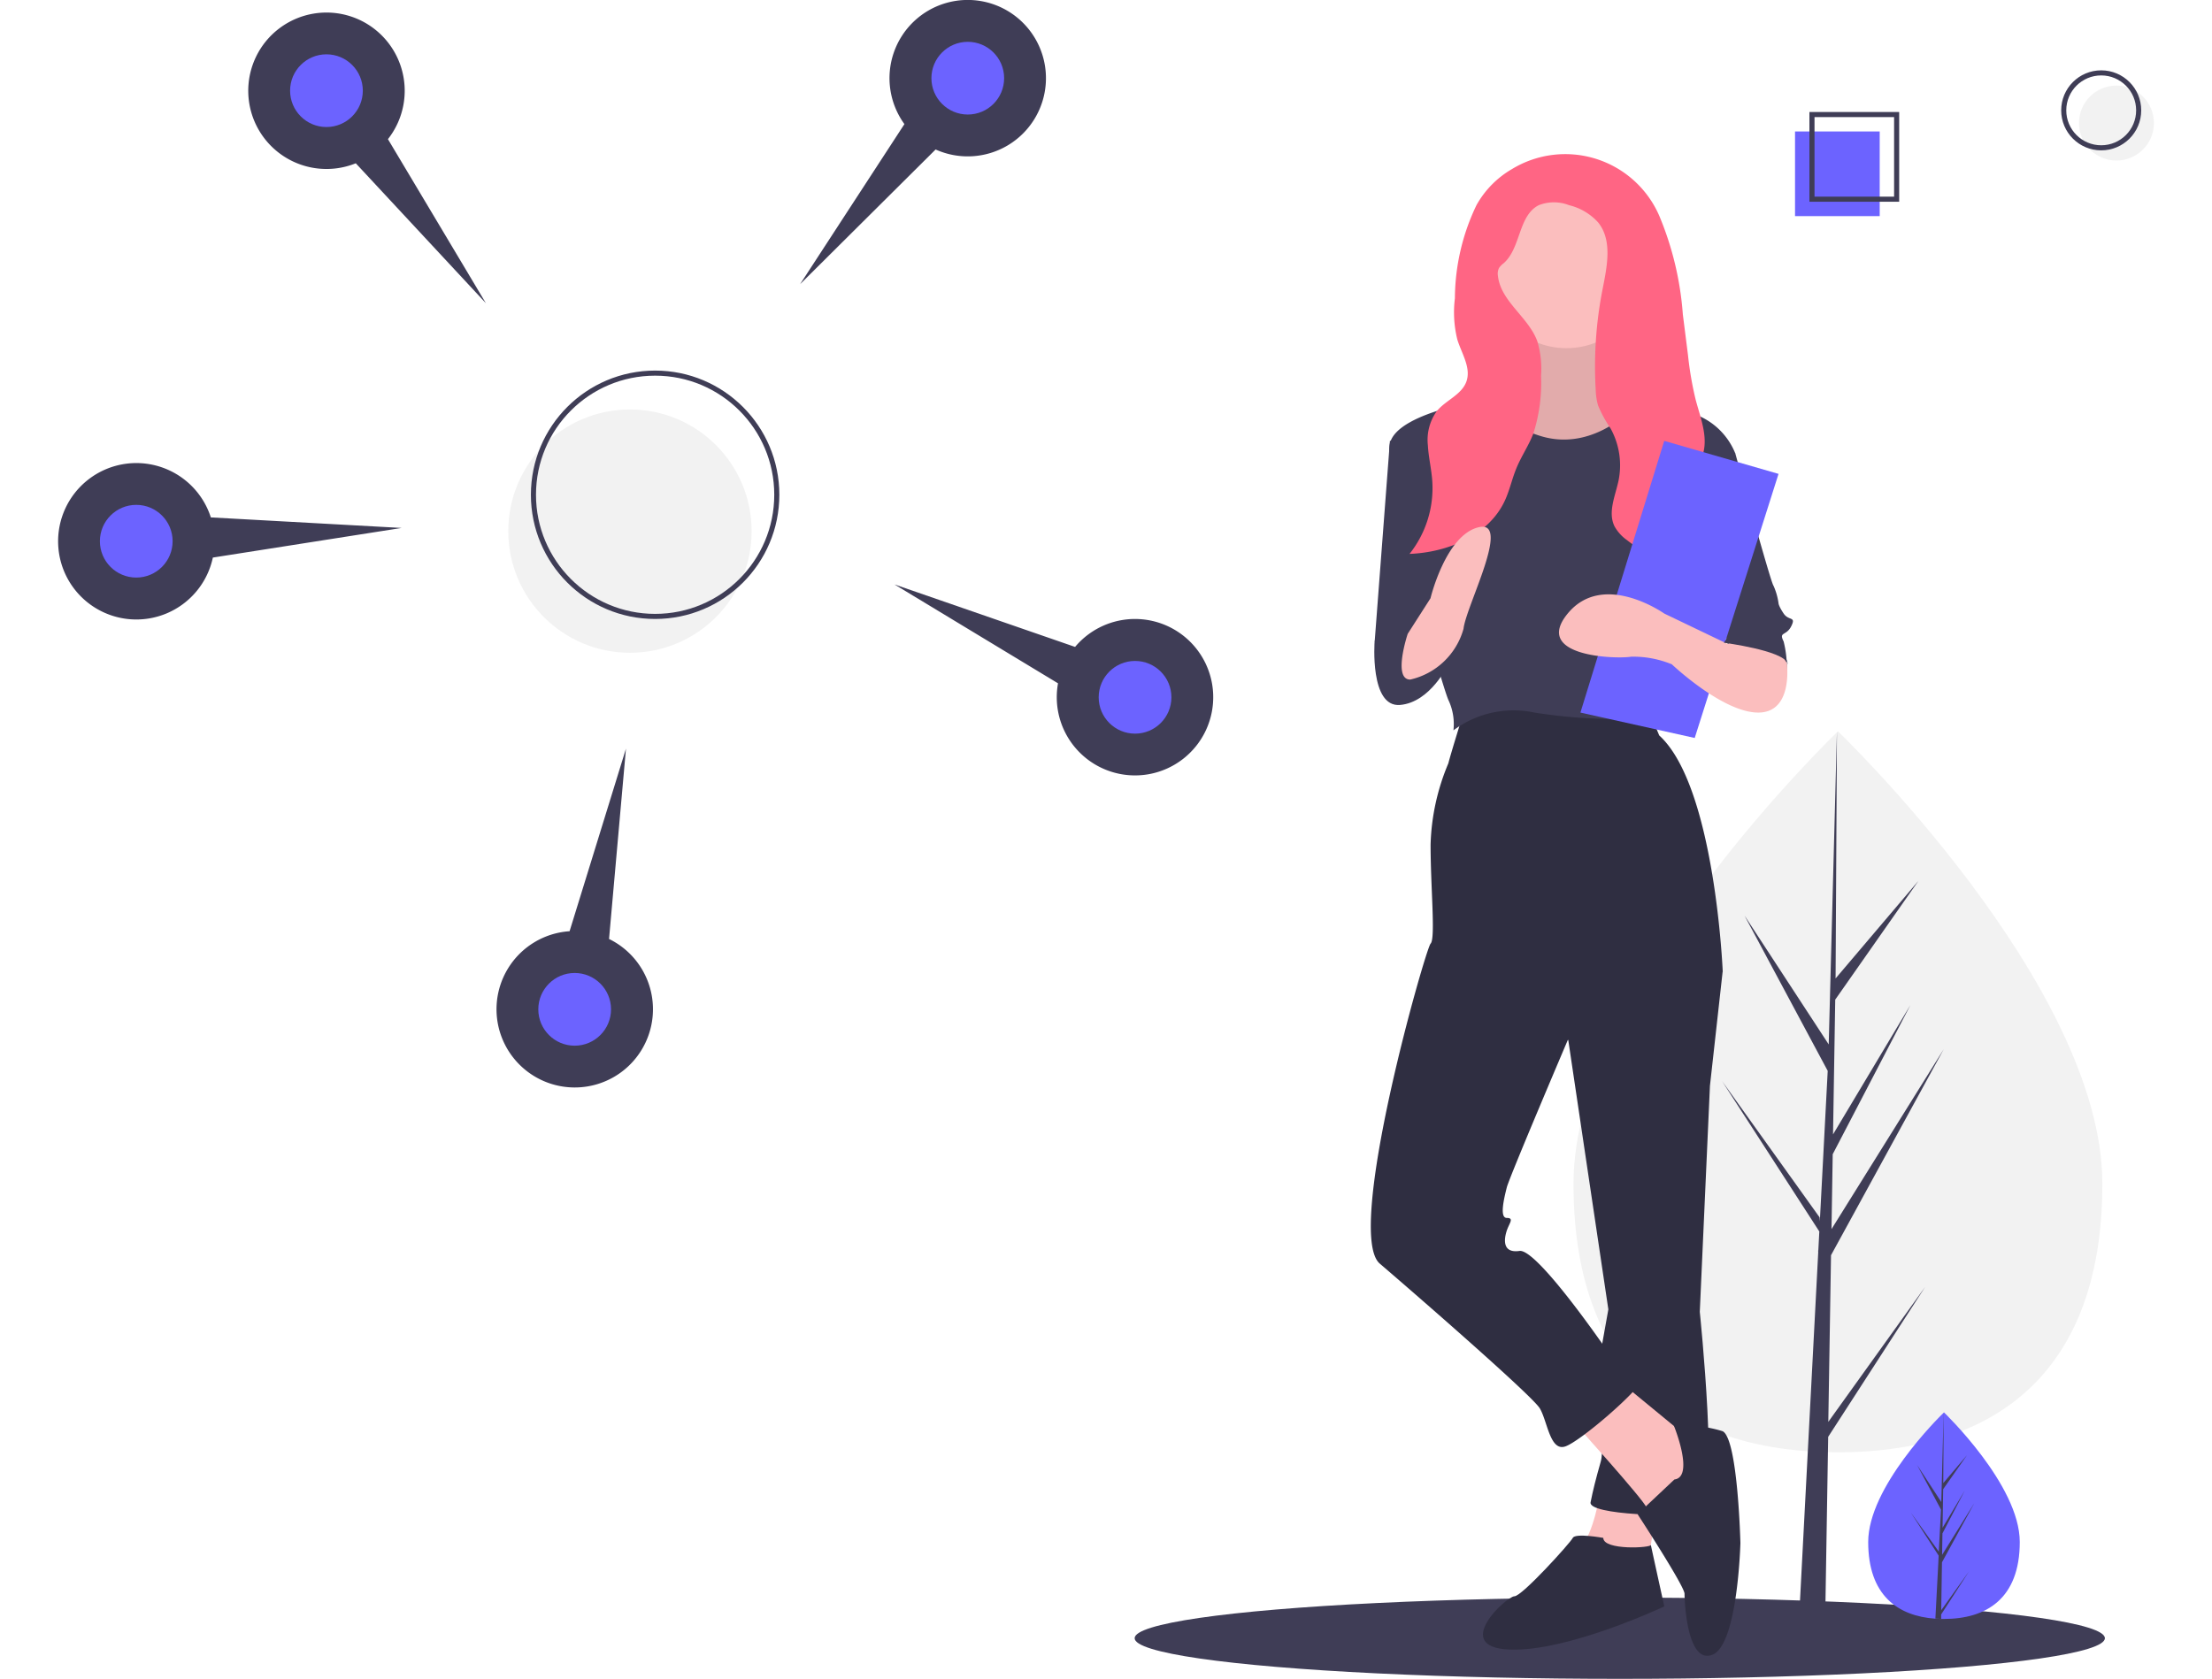 <svg xmlns="http://www.w3.org/2000/svg" xmlns:xlink="http://www.w3.org/1999/xlink" width="137" height="104" viewBox="0 0 137 104">
  <defs>
    <clipPath id="clip-path">
      <rect id="Rectangle_1211" data-name="Rectangle 1211" width="137" height="104" transform="translate(1080 456)" fill="#fff"/>
    </clipPath>
  </defs>
  <g id="Mask_Group_11" data-name="Mask Group 11" transform="translate(-1080 -456)" clip-path="url(#clip-path)">
    <g id="undraw_analyze_17kw" transform="translate(1083.588 455.991)">
      <ellipse id="Ellipse_231" data-name="Ellipse 231" cx="30.046" cy="2.517" rx="30.046" ry="2.517" transform="translate(66.686 98.975)" fill="#3f3d56"/>
      <path id="Path_3469" data-name="Path 3469" d="M156.1,92.122c0,12.334-7.332,16.641-16.377,16.641s-16.378-4.307-16.378-16.641S139.724,64.1,139.724,64.1,156.1,79.787,156.1,92.122Z" transform="translate(-29.479 -18.786)" fill="#f2f2f2"/>
      <path id="Path_3470" data-name="Path 3470" d="M109.648,88.09l.168-10.323L116.8,65l-6.954,11.151.075-4.641,4.811-9.239-4.791,8.011h0l.136-8.348,5.152-7.356-5.13,6.043.085-15.307-.533,20.264.044-.836-5.238-8.017,5.154,9.622-.488,9.323-.014-.247-6.038-8.437,6.02,9.311-.061,1.166-.011.018.005.1-1.238,23.654h1.654l.2-12.217,6.005-9.288Z" fill="#3f3d56"/>
      <path id="Path_3471" data-name="Path 3471" d="M150.985,114.317c0,3.535-2.1,4.769-4.693,4.769l-.18,0c-.12,0-.239-.008-.357-.016-2.339-.166-4.157-1.463-4.157-4.75,0-3.4,4.347-7.694,4.674-8.012h0l.019-.018S150.985,110.782,150.985,114.317Z" transform="translate(-29.479 -18.786)" fill="#6c63ff"/>
      <path id="Path_3472" data-name="Path 3472" d="M146.12,118.545l1.717-2.4-1.721,2.662,0,.275c-.12,0-.239-.008-.357-.016l.185-3.536V115.5l0-.005.017-.334-1.725-2.668,1.731,2.418,0,.071.14-2.672-1.477-2.757,1.495,2.288.146-5.539v0l-.024,4.368,1.47-1.732-1.476,2.108-.039,2.392,1.373-2.3-1.379,2.648-.022,1.33,1.993-3.2-2,3.66Z" transform="translate(-29.479 -18.786)" fill="#3f3d56"/>
      <circle id="Ellipse_232" data-name="Ellipse 232" cx="7.536" cy="7.536" r="7.536" transform="translate(27.892 25.375)" fill="#f2f2f2"/>
      <circle id="Ellipse_233" data-name="Ellipse 233" cx="7.536" cy="7.536" r="7.536" transform="translate(29.451 23.123)" fill="none" stroke="#3f3d56" stroke-width="0.315"/>
      <path id="Path_3473" data-name="Path 3473" d="M55.985,37.578,49.918,27.415a4.845,4.845,0,1,0-1.992,1.495Z" transform="translate(-29.479 -18.786)" fill="#3f3d56"/>
      <circle id="Ellipse_234" data-name="Ellipse 234" cx="2.252" cy="2.252" r="2.252" transform="translate(14.379 3.374)" fill="#6c63ff"/>
      <path id="Path_3474" data-name="Path 3474" d="M75.445,36.4l8.393-8.345a4.845,4.845,0,1,0-1.932-1.572Z" transform="translate(-29.479 -18.786)" fill="#3f3d56"/>
      <circle id="Ellipse_235" data-name="Ellipse 235" cx="2.252" cy="2.252" r="2.252" transform="translate(54.099 2.6)" fill="#6c63ff"/>
      <path id="Path_3475" data-name="Path 3475" d="M81.291,55l10.128,6.125a4.845,4.845,0,1,0,1.057-2.255Z" transform="translate(-29.479 -18.786)" fill="#3f3d56"/>
      <circle id="Ellipse_236" data-name="Ellipse 236" cx="2.252" cy="2.252" r="2.252" transform="translate(64.459 40.953)" fill="#6c63ff"/>
      <path id="Path_3476" data-name="Path 3476" d="M64.66,65.173,61.168,76.482a4.845,4.845,0,1,0,2.444.48Z" transform="translate(-29.479 -18.786)" fill="#3f3d56"/>
      <circle id="Ellipse_237" data-name="Ellipse 237" cx="2.252" cy="2.252" r="2.252" transform="translate(29.752 60.283)" fill="#6c63ff"/>
      <path id="Path_3477" data-name="Path 3477" d="M50.767,51.5l-11.818-.653a4.845,4.845,0,1,0,.125,2.488Z" transform="translate(-29.479 -18.786)" fill="#3f3d56"/>
      <circle id="Ellipse_238" data-name="Ellipse 238" cx="2.252" cy="2.252" r="2.252" transform="translate(2.599 31.284)" fill="#6c63ff"/>
      <circle id="Ellipse_239" data-name="Ellipse 239" cx="2.321" cy="2.321" r="2.321" transform="translate(125.173 5.311)" fill="#f2f2f2"/>
      <circle id="Ellipse_240" data-name="Ellipse 240" cx="2.321" cy="2.321" r="2.321" transform="translate(124.229 4.524)" fill="none" stroke="#3f3d56" stroke-width="0.315"/>
      <rect id="Rectangle_1212" data-name="Rectangle 1212" width="5.244" height="5.244" transform="translate(107.587 8.153)" fill="#6c63ff"/>
      <rect id="Rectangle_1213" data-name="Rectangle 1213" width="5.244" height="5.244" transform="translate(108.636 7.105)" fill="none" stroke="#3f3d56" stroke-width="0.315"/>
      <path id="Path_3478" data-name="Path 3478" d="M125.032,111.075s-.472,2.989-1.258,3.461,4.09,1.573,4.09,1.573l.787-4.719Z" transform="translate(-29.479 -18.786)" fill="#fbbebe"/>
      <path id="Path_3479" data-name="Path 3479" d="M130.853,76.938l1.73,2.045-.787,7.079-.629,14s1.258,12.113,0,12.428-6.922.157-6.764-.629.315-1.416.629-2.517-.315-5.034-.315-5.034l.787-4.4-2.832-19.035Z" transform="translate(-29.479 -18.786)" fill="#2f2e41"/>
      <path id="Path_3480" data-name="Path 3480" d="M125.19,114.064s-1.73-.315-1.888,0-3.146,3.618-3.618,3.618-3.933,3.146-.315,3.3,9.6-2.674,9.6-2.674-.88-4-.833-3.811S125.19,114.85,125.19,114.064Z" transform="translate(-29.479 -18.786)" fill="#2f2e41"/>
      <path id="Path_3481" data-name="Path 3481" d="M123.3,106.827s4.4,4.877,4.562,5.349,2.517,0,2.517,0l.944-3.146-.787-1.1-4.4-3.618Z" transform="translate(-29.479 -18.786)" fill="#fbbebe"/>
      <path id="Path_3482" data-name="Path 3482" d="M129.594,110.446l-2.281,2.147s2.91,4.46,2.91,4.932.157,4.4,1.73,3.775,1.73-6.922,1.73-6.922-.157-6.45-1.1-6.922a7.881,7.881,0,0,0-3.013-.323S130.853,110.288,129.594,110.446Z" transform="translate(-29.479 -18.786)" fill="#2f2e41"/>
      <path id="Path_3483" data-name="Path 3483" d="M116.538,62.937s-.787,2.517-.944,3.146a13.89,13.89,0,0,0-1.1,5.034c0,2.674.315,5.821,0,6.135s-5.349,17.934-3.146,19.821,9.439,8.18,9.911,8.967.629,2.674,1.573,2.36,4.562-3.461,4.719-4.09-2.045-1.73-2.045-1.73-4.4-6.45-5.506-6.292-.944-.787-.787-1.258.472-.787,0-.787-.157-1.258,0-1.888,3.775-9.124,3.775-9.124l9.6-4.247s-.472-11.484-3.933-14.63l-.787-1.888S119.055,61.836,116.538,62.937Z" transform="translate(-29.479 -18.786)" fill="#2f2e41"/>
      <path id="Path_3484" data-name="Path 3484" d="M120.47,38.082s.787,5.506-1.1,5.821-3.461.157-3.461.315,4.719,5.034,4.719,5.034l4.4-.315,3.933-4.247s-3.618-.629-3.618-2.832-.157-3.775-.157-3.775Z" transform="translate(-29.479 -18.786)" fill="#fbbebe"/>
      <path id="Path_3485" data-name="Path 3485" d="M120.47,38.082s.787,5.506-1.1,5.821-3.461.157-3.461.315,4.719,5.034,4.719,5.034l4.4-.315,3.933-4.247s-3.618-.629-3.618-2.832-.157-3.775-.157-3.775Z" transform="translate(-29.479 -18.786)" opacity="0.1"/>
      <circle id="Ellipse_241" data-name="Ellipse 241" cx="4.877" cy="4.877" r="4.877" transform="translate(88.553 11.824)" fill="#fbbebe"/>
      <path id="Path_3486" data-name="Path 3486" d="M118.583,43.431s-6.135.787-6.607,2.832,3.146,14.787,3.618,15.888a3.48,3.48,0,0,1,.315,1.888,6.224,6.224,0,0,1,5.034-1.1,31.758,31.758,0,0,0,7.236.315s1.416-5.821,1.73-6.45a23.578,23.578,0,0,0,1.573-5.034c0-.944,1.888-4.877,1.888-4.877a4.281,4.281,0,0,0-4.4-2.674s-1.51-.676-1.935-.181-2.785,2.7-5.774,1.754S118.583,43.431,118.583,43.431Z" transform="translate(-29.479 -18.786)" fill="#3f3d56"/>
      <path id="Path_3487" data-name="Path 3487" d="M113.706,46.105h-1.73l-.944,12.428s3.461.944,3.933.315S113.706,46.105,113.706,46.105Z" transform="translate(-29.479 -18.786)" fill="#3f3d56"/>
      <path id="Path_3488" data-name="Path 3488" d="M111.5,57.274l-.472,1.258s-.315,4.09,1.573,3.933,2.989-2.517,2.989-2.517-1.1-2.989-2.36-2.674S111.5,57.274,111.5,57.274Z" transform="translate(-29.479 -18.786)" fill="#3f3d56"/>
      <path id="Path_3489" data-name="Path 3489" d="M130.381,46.105l2.989.787s2.2,8.023,2.36,8.18a4,4,0,0,1,.315,1.1s0,.157.315.629.787.157.472.787-.787.315-.472.944a6.618,6.618,0,0,1,.157,2.36s-.787-2.989-3.618-2.2L131.01,50.2Z" transform="translate(-29.479 -18.786)" fill="#3f3d56"/>
      <path id="Path_3490" data-name="Path 3490" d="M117.354,31.468A13.462,13.462,0,0,0,116,37.275a7.022,7.022,0,0,0,.152,2.56c.268.866.865,1.746.559,2.6-.3.825-1.286,1.156-1.839,1.836a3.06,3.06,0,0,0-.546,2.109c.041.742.221,1.47.273,2.212a6.552,6.552,0,0,1-1.409,4.516c2.369-.091,4.9-1.142,5.9-3.292.3-.643.444-1.346.714-2,.3-.742.765-1.413,1.054-2.161a10.305,10.305,0,0,0,.477-3.578,5.923,5.923,0,0,0-.232-2.147c-.552-1.5-2.267-2.462-2.438-4.048a.8.8,0,0,1,.071-.493,1.307,1.307,0,0,1,.288-.291c1.071-.946.895-2.947,2.17-3.592a2.572,2.572,0,0,1,1.877,0,3.542,3.542,0,0,1,1.807,1.075c.894,1.121.541,2.74.265,4.147a24.755,24.755,0,0,0-.423,6.2,4.012,4.012,0,0,0,.146.982,8.18,8.18,0,0,0,.779,1.432,4.729,4.729,0,0,1,.493,3.212c-.2.953-.68,1.968-.253,2.843a2.567,2.567,0,0,0,.765.851c1.394,1.093,3.164,1.77,4.2,3.206a9.816,9.816,0,0,0-.413-3.514,5.42,5.42,0,0,1,.112-3.491c.227-.469.573-.876.758-1.363.428-1.124-.082-2.356-.392-3.518a20.946,20.946,0,0,1-.478-2.772l-.319-2.52a19.467,19.467,0,0,0-1.455-6.1,6.346,6.346,0,0,0-9.12-2.912,5.907,5.907,0,0,0-2.192,2.213Z" transform="translate(-29.479 -18.786)" fill="#ff6584"/>
      <path id="Path_3491" data-name="Path 3491" d="M113.077,58.061s-.944,2.832.157,2.832a4.445,4.445,0,0,0,3.3-3.146c.157-1.416,2.989-6.764.944-6.292s-2.989,4.4-2.989,4.4Z" transform="translate(-29.479 -18.786)" fill="#fbbebe"/>
      <path id="Path_3492" data-name="Path 3492" d="M99.486,27.319,94.295,44.152l7.079,1.573,5.191-16.36Z" fill="#6c63ff"/>
      <path id="Path_3493" data-name="Path 3493" d="M135.572,58.218l.983,1.642s.433,3.077-1.769,3.077-5.349-2.989-5.349-2.989a6.263,6.263,0,0,0-2.517-.472c-.944.157-6.135,0-3.933-2.674s5.978,0,5.978,0L132.9,58.69l2.045-1.1Z" transform="translate(-29.479 -18.786)" fill="#fbbebe"/>
      <path id="Path_3494" data-name="Path 3494" d="M134.235,56.094l-1.573,2.517s3.618.472,3.933,1.258-1.416-4.09-1.416-4.09Z" transform="translate(-29.479 -18.786)" fill="#3f3d56"/>
    </g>
  </g>
</svg>
